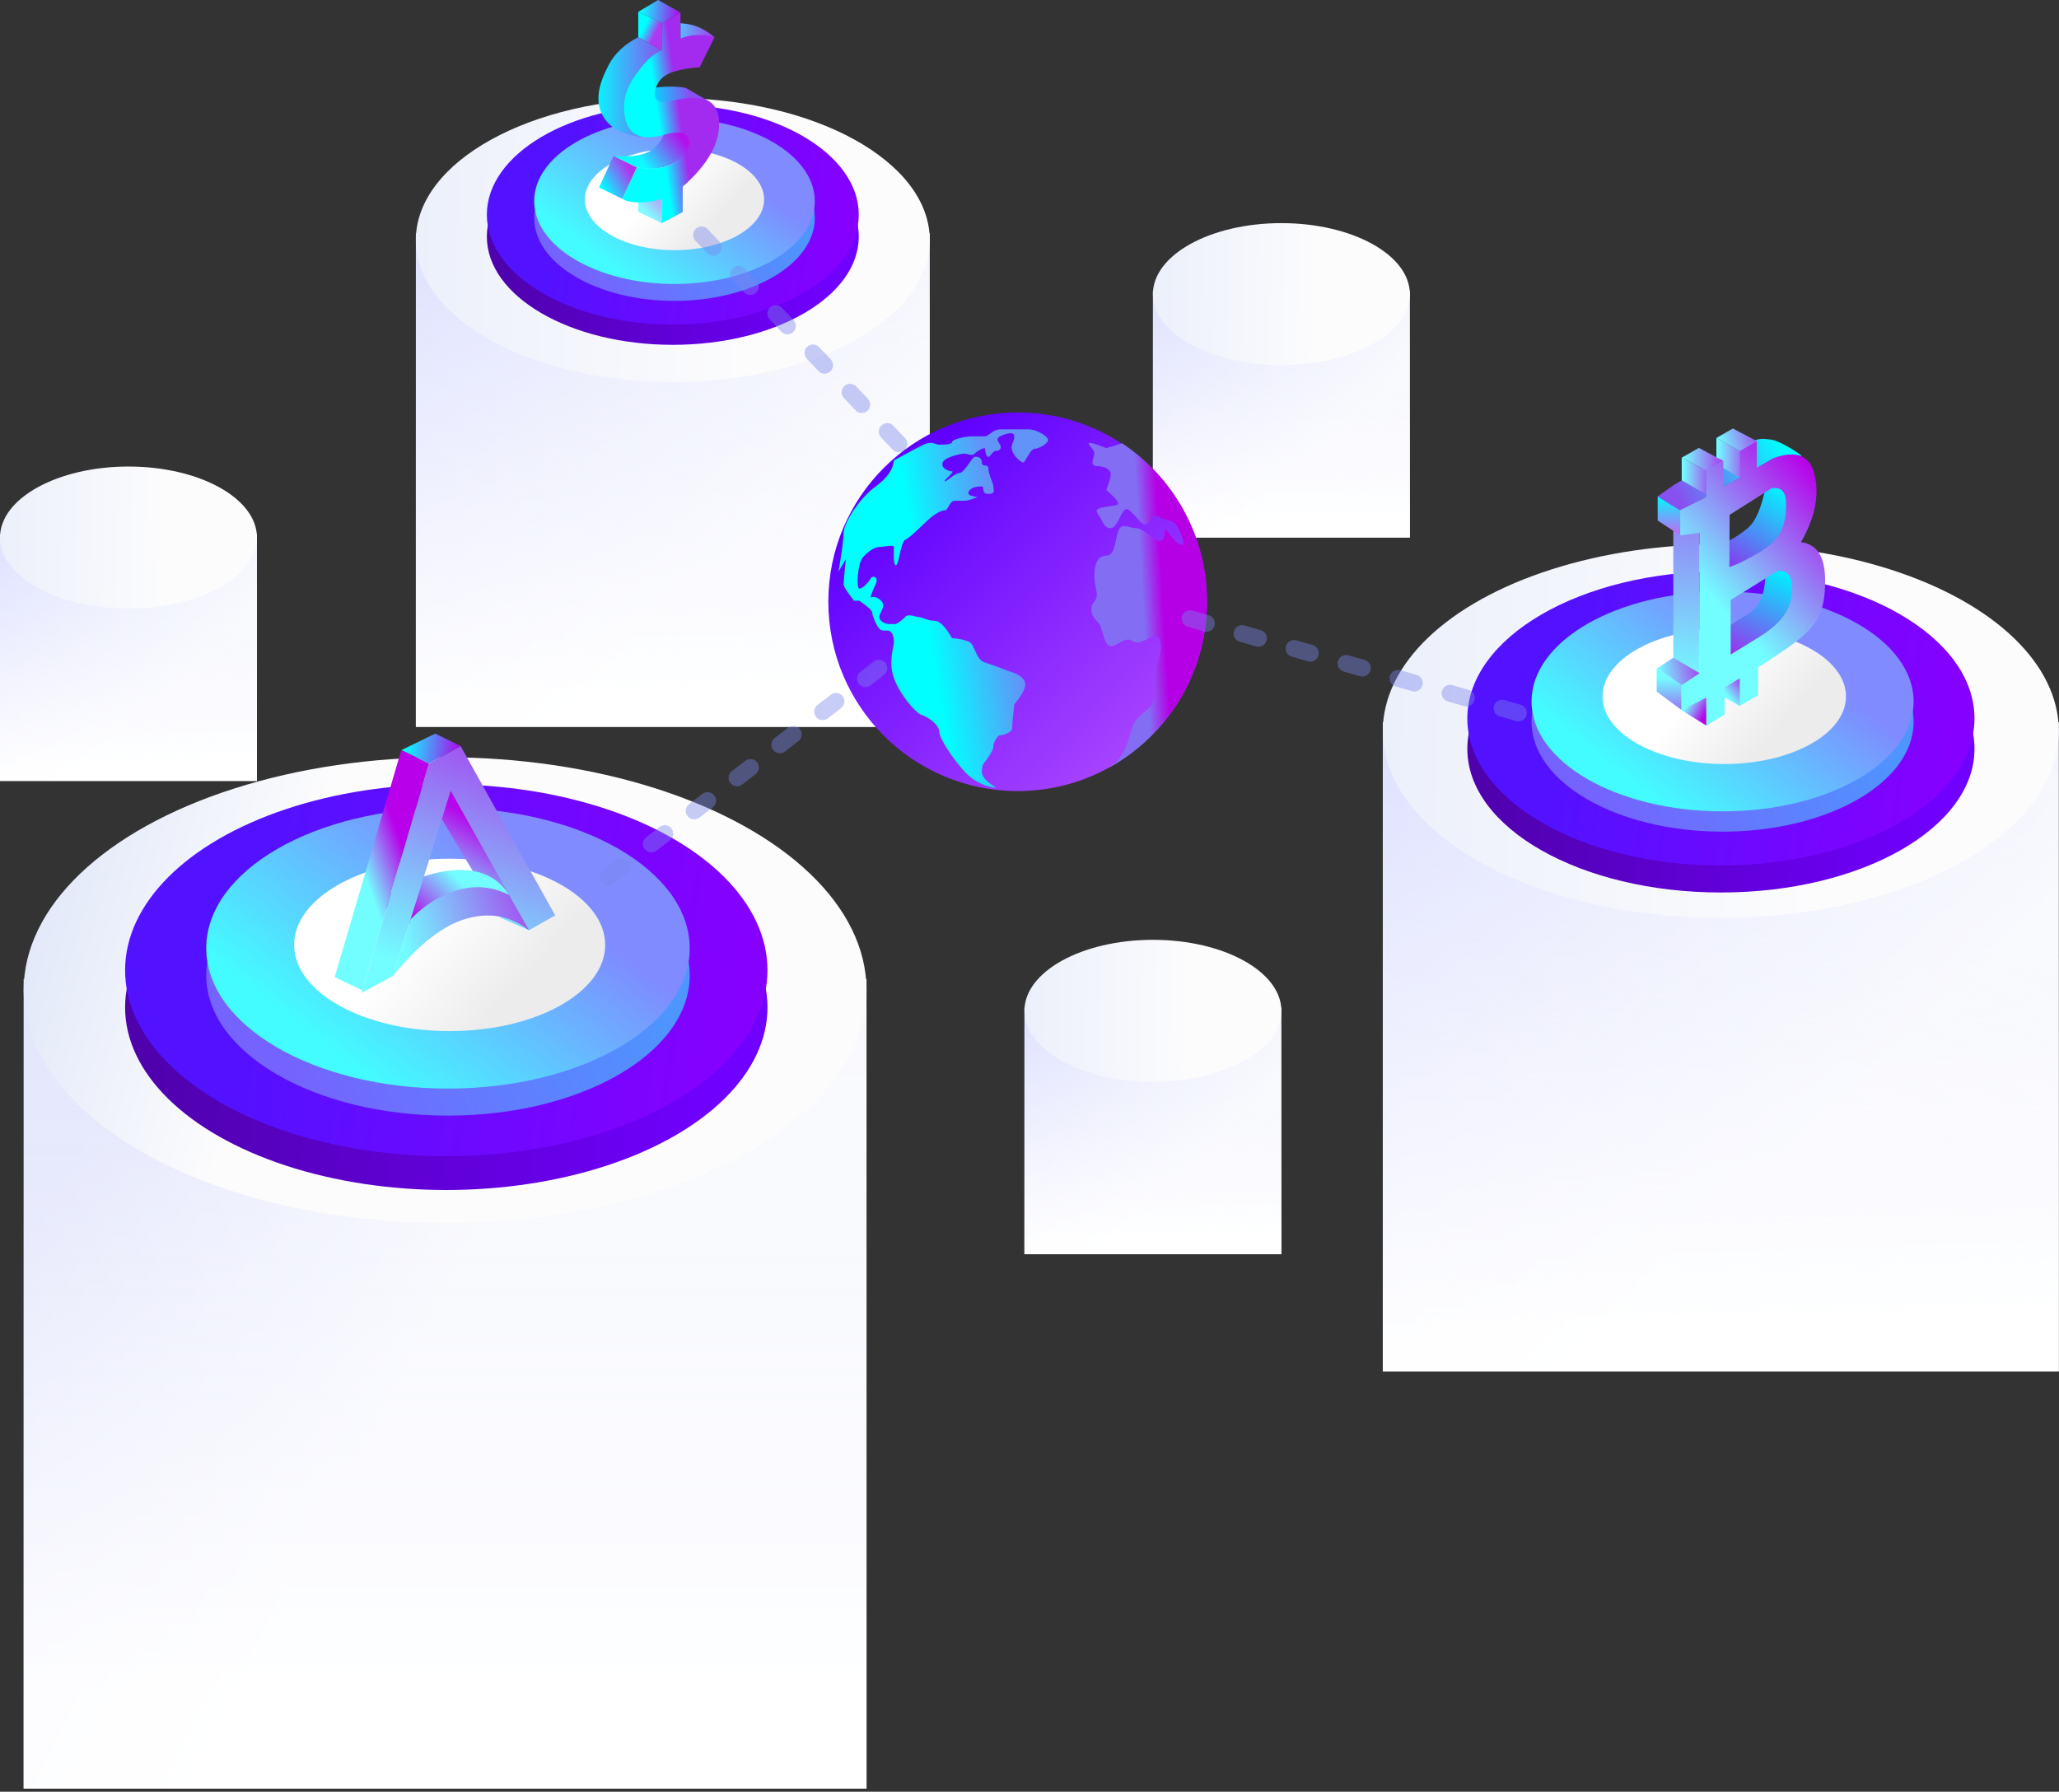 <?xml version="1.0" encoding="UTF-8"?>
<svg width="609px" height="530px" viewBox="0 0 609 530" version="1.1" xmlns="http://www.w3.org/2000/svg" xmlns:xlink="http://www.w3.org/1999/xlink">
    <rect x="0" y="0" width="609" height="530" fill="#333333" stroke="none"/>
    <!-- Generator: Sketch 59.1 (86144) - https://sketch.com -->
    <title>Group 73</title>
    <desc>Created with Sketch.</desc>
    <defs>
        <linearGradient x1="66.359%" y1="60.43%" x2="0%" y2="-7.232%" id="linearGradient-1">
            <stop stop-color="#FCFDFE" offset="0%"></stop>
            <stop stop-color="#DCDFFF" offset="100%"></stop>
        </linearGradient>
        <linearGradient x1="53.462%" y1="93.215%" x2="50%" y2="-4.084%" id="linearGradient-2">
            <stop stop-color="#FFFFFF" stop-opacity="0.854" offset="0%"></stop>
            <stop stop-color="#E8EAFD" stop-opacity="0" offset="100%"></stop>
        </linearGradient>
        <linearGradient x1="64.545%" y1="50.759%" x2="0%" y2="50%" id="linearGradient-3">
            <stop stop-color="#FCFCFD" offset="0%"></stop>
            <stop stop-color="#ECF0FB" offset="100%"></stop>
        </linearGradient>
        <linearGradient x1="66.359%" y1="60.43%" x2="0%" y2="-7.232%" id="linearGradient-4">
            <stop stop-color="#FCFDFE" offset="0%"></stop>
            <stop stop-color="#DCDFFF" offset="100%"></stop>
        </linearGradient>
        <linearGradient x1="53.462%" y1="93.215%" x2="50%" y2="-4.084%" id="linearGradient-5">
            <stop stop-color="#FFFFFF" stop-opacity="0.854" offset="0%"></stop>
            <stop stop-color="#E8EAFD" stop-opacity="0" offset="100%"></stop>
        </linearGradient>
        <linearGradient x1="64.545%" y1="50.759%" x2="0%" y2="50%" id="linearGradient-6">
            <stop stop-color="#FCFCFD" offset="0%"></stop>
            <stop stop-color="#ECF0FB" offset="100%"></stop>
        </linearGradient>
        <linearGradient x1="11.577%" y1="25.602%" x2="76.039%" y2="89.924%" id="linearGradient-7">
            <stop stop-color="#6001FF" offset="0%"></stop>
            <stop stop-color="#A541FF" offset="100%"></stop>
        </linearGradient>
        <linearGradient x1="44.404%" y1="40.97%" x2="61.079%" y2="38.254%" id="linearGradient-8">
            <stop stop-color="#836EF3" offset="0%"></stop>
            <stop stop-color="#B500E5" offset="100%"></stop>
        </linearGradient>
        <linearGradient x1="46.548%" y1="45.721%" x2="3.942%" y2="24.773%" id="linearGradient-9">
            <stop stop-color="#FCFDFE" offset="0%"></stop>
            <stop stop-color="#E2E5FC" offset="100%"></stop>
        </linearGradient>
        <linearGradient x1="53.462%" y1="88.14%" x2="53.462%" y2="-19.759%" id="linearGradient-10">
            <stop stop-color="#FFFFFF" stop-opacity="0.854" offset="0%"></stop>
            <stop stop-color="#E8EAFD" stop-opacity="0" offset="100%"></stop>
        </linearGradient>
        <linearGradient x1="72.563%" y1="50%" x2="-5.265%" y2="36.967%" id="linearGradient-11">
            <stop stop-color="#FCFCFD" offset="0%"></stop>
            <stop stop-color="#FCFCFD" offset="54.146%"></stop>
            <stop stop-color="#DEE5F9" offset="100%"></stop>
        </linearGradient>
        <linearGradient x1="66.359%" y1="60.43%" x2="0%" y2="-7.232%" id="linearGradient-12">
            <stop stop-color="#FCFDFE" offset="0%"></stop>
            <stop stop-color="#DCDFFF" offset="100%"></stop>
        </linearGradient>
        <linearGradient x1="53.462%" y1="93.215%" x2="50%" y2="-4.084%" id="linearGradient-13">
            <stop stop-color="#FFFFFF" stop-opacity="0.854" offset="0%"></stop>
            <stop stop-color="#E8EAFD" stop-opacity="0" offset="100%"></stop>
        </linearGradient>
        <linearGradient x1="64.545%" y1="50.759%" x2="0%" y2="50%" id="linearGradient-14">
            <stop stop-color="#FCFCFD" offset="0%"></stop>
            <stop stop-color="#ECF0FB" offset="100%"></stop>
        </linearGradient>
        <linearGradient x1="3.115%" y1="54.008%" x2="93.479%" y2="58.042%" id="linearGradient-15">
            <stop stop-color="#4F01AC" offset="0%"></stop>
            <stop stop-color="#7000FF" offset="100%"></stop>
        </linearGradient>
        <linearGradient x1="17.303%" y1="42.697%" x2="97.651%" y2="50%" id="linearGradient-16">
            <stop stop-color="#5212FF" offset="0%"></stop>
            <stop stop-color="#8600FF" offset="100%"></stop>
        </linearGradient>
        <linearGradient x1="90.724%" y1="37.578%" x2="9.342%" y2="60.069%" id="linearGradient-17">
            <stop stop-color="#4D96FF" offset="0%"></stop>
            <stop stop-color="#7563FF" offset="100%"></stop>
        </linearGradient>
        <linearGradient x1="74.556%" y1="35.928%" x2="19.342%" y2="78.803%" id="linearGradient-18">
            <stop stop-color="#7F8BFF" offset="0%"></stop>
            <stop stop-color="#43FCFF" offset="100%"></stop>
        </linearGradient>
        <linearGradient x1="42.556%" y1="37.625%" x2="80.516%" y2="57.143%" id="linearGradient-19">
            <stop stop-color="#FFFFFF" offset="0%"></stop>
            <stop stop-color="#ECECEC" offset="100%"></stop>
        </linearGradient>
        <linearGradient x1="3.115%" y1="53.802%" x2="93.479%" y2="57.629%" id="linearGradient-20">
            <stop stop-color="#4F01AC" offset="0%"></stop>
            <stop stop-color="#7000FF" offset="100%"></stop>
        </linearGradient>
        <linearGradient x1="17.303%" y1="42.964%" x2="97.651%" y2="50%" id="linearGradient-21">
            <stop stop-color="#5212FF" offset="0%"></stop>
            <stop stop-color="#8600FF" offset="100%"></stop>
        </linearGradient>
        <linearGradient x1="90.724%" y1="38.207%" x2="9.342%" y2="59.559%" id="linearGradient-22">
            <stop stop-color="#4D96FF" offset="0%"></stop>
            <stop stop-color="#7563FF" offset="100%"></stop>
        </linearGradient>
        <linearGradient x1="74.556%" y1="36.64%" x2="19.342%" y2="77.345%" id="linearGradient-23">
            <stop stop-color="#7F8BFF" offset="0%"></stop>
            <stop stop-color="#43FCFF" offset="100%"></stop>
        </linearGradient>
        <linearGradient x1="42.556%" y1="38.079%" x2="80.516%" y2="56.881%" id="linearGradient-24">
            <stop stop-color="#FFFFFF" offset="0%"></stop>
            <stop stop-color="#ECECEC" offset="100%"></stop>
        </linearGradient>
        <linearGradient x1="3.115%" y1="53.825%" x2="93.479%" y2="57.676%" id="linearGradient-25">
            <stop stop-color="#4F01AC" offset="0%"></stop>
            <stop stop-color="#7000FF" offset="100%"></stop>
        </linearGradient>
        <linearGradient x1="17.303%" y1="42.99%" x2="97.651%" y2="50%" id="linearGradient-26">
            <stop stop-color="#5212FF" offset="0%"></stop>
            <stop stop-color="#8600FF" offset="100%"></stop>
        </linearGradient>
        <linearGradient x1="90.724%" y1="37.993%" x2="9.342%" y2="59.733%" id="linearGradient-27">
            <stop stop-color="#4D96FF" offset="0%"></stop>
            <stop stop-color="#7563FF" offset="100%"></stop>
        </linearGradient>
        <linearGradient x1="74.556%" y1="36.398%" x2="19.342%" y2="77.841%" id="linearGradient-28">
            <stop stop-color="#7F8BFF" offset="0%"></stop>
            <stop stop-color="#43FCFF" offset="100%"></stop>
        </linearGradient>
        <linearGradient x1="42.556%" y1="38.131%" x2="80.516%" y2="56.851%" id="linearGradient-29">
            <stop stop-color="#FFFFFF" offset="0%"></stop>
            <stop stop-color="#ECECEC" offset="100%"></stop>
        </linearGradient>
        <linearGradient x1="5.713%" y1="47.126%" x2="94.363%" y2="52.844%" id="linearGradient-30">
            <stop stop-color="#08FFFF" offset="0%"></stop>
            <stop stop-color="#A713EC" offset="100%"></stop>
        </linearGradient>
        <linearGradient x1="31.39%" y1="33.628%" x2="68.61%" y2="62.739%" id="linearGradient-31">
            <stop stop-color="#00FFFF" offset="0%"></stop>
            <stop stop-color="#B038F0" offset="100%"></stop>
        </linearGradient>
        <linearGradient x1="-12.625%" y1="45.815%" x2="80.595%" y2="53.932%" id="linearGradient-32">
            <stop stop-color="#4FCAFD" offset="0%"></stop>
            <stop stop-color="#9553F0" offset="100%"></stop>
        </linearGradient>
        <linearGradient x1="112.119%" y1="57.658%" x2="0%" y2="57.658%" id="linearGradient-33">
            <stop stop-color="#9A3CEF" offset="0%"></stop>
            <stop stop-color="#00FFFF" offset="100%"></stop>
        </linearGradient>
        <linearGradient x1="72.178%" y1="48.554%" x2="17.338%" y2="50%" id="linearGradient-34">
            <stop stop-color="#894DF2" offset="0%"></stop>
            <stop stop-color="#00DBFE" offset="100%"></stop>
        </linearGradient>
        <linearGradient x1="78.381%" y1="29.091%" x2="10.897%" y2="76.349%" id="linearGradient-35">
            <stop stop-color="#B431EF" offset="0%"></stop>
            <stop stop-color="#00FEFF" offset="100%"></stop>
        </linearGradient>
        <linearGradient x1="64.879%" y1="30.657%" x2="36.201%" y2="72.716%" id="linearGradient-36">
            <stop stop-color="#AEB1FA" offset="0%"></stop>
            <stop stop-color="#82FBFF" offset="100%"></stop>
        </linearGradient>
        <linearGradient x1="90.966%" y1="38.744%" x2="28.215%" y2="61.256%" id="linearGradient-37">
            <stop stop-color="#B40FEC" offset="0%"></stop>
            <stop stop-color="#0DFAFF" offset="100%"></stop>
        </linearGradient>
        <linearGradient x1="62.482%" y1="57.206%" x2="41.789%" y2="63.404%" id="linearGradient-38">
            <stop stop-color="#A32AEF" offset="0%"></stop>
            <stop stop-color="#00FFFF" offset="100%"></stop>
        </linearGradient>
        <linearGradient x1="50.753%" y1="-18.403%" x2="49.569%" y2="92.155%" id="linearGradient-39">
            <stop stop-color="#A34BF0" offset="0%"></stop>
            <stop stop-color="#72FDFF" offset="100%"></stop>
        </linearGradient>
        <linearGradient x1="93.653%" y1="75.27%" x2="43.069%" y2="26.512%" id="linearGradient-40">
            <stop stop-color="#B800EA" offset="0%"></stop>
            <stop stop-color="#72FDFF" offset="100%"></stop>
        </linearGradient>
        <linearGradient x1="90.952%" y1="37.609%" x2="7.699%" y2="60.362%" id="linearGradient-41">
            <stop stop-color="#00FFFF" offset="0%"></stop>
            <stop stop-color="#8850F0" offset="100%"></stop>
        </linearGradient>
        <linearGradient x1="82.491%" y1="0%" x2="34.65%" y2="63.904%" id="linearGradient-42">
            <stop stop-color="#B800EA" offset="0%"></stop>
            <stop stop-color="#72FDFF" offset="100%"></stop>
        </linearGradient>
        <linearGradient x1="161.899%" y1="63.904%" x2="4.901%" y2="63.904%" id="linearGradient-43">
            <stop stop-color="#B800EA" offset="0%"></stop>
            <stop stop-color="#72FDFF" offset="100%"></stop>
        </linearGradient>
        <linearGradient x1="181.127%" y1="63.904%" x2="4.901%" y2="63.904%" id="linearGradient-44">
            <stop stop-color="#B800EA" offset="0%"></stop>
            <stop stop-color="#72FDFF" offset="100%"></stop>
        </linearGradient>
        <linearGradient x1="70.183%" y1="0%" x2="12.173%" y2="115.129%" id="linearGradient-45">
            <stop stop-color="#00F6FF" offset="0%"></stop>
            <stop stop-color="#A018EB" offset="100%"></stop>
        </linearGradient>
        <linearGradient x1="67.813%" y1="0%" x2="28.52%" y2="100%" id="linearGradient-46">
            <stop stop-color="#00EEFF" offset="0%"></stop>
            <stop stop-color="#9B30EE" offset="100%"></stop>
        </linearGradient>
        <linearGradient x1="74.959%" y1="0%" x2="38.209%" y2="63.904%" id="linearGradient-47">
            <stop stop-color="#B800EA" offset="0%"></stop>
            <stop stop-color="#72FDFF" offset="100%"></stop>
        </linearGradient>
        <linearGradient x1="126.531%" y1="63.904%" x2="4.901%" y2="63.904%" id="linearGradient-48">
            <stop stop-color="#B800EA" offset="0%"></stop>
            <stop stop-color="#72FDFF" offset="100%"></stop>
        </linearGradient>
        <linearGradient x1="145.463%" y1="34.733%" x2="4.901%" y2="54.245%" id="linearGradient-49">
            <stop stop-color="#B800EA" offset="0%"></stop>
            <stop stop-color="#72FDFF" offset="100%"></stop>
        </linearGradient>
        <linearGradient x1="50%" y1="0%" x2="50%" y2="90.374%" id="linearGradient-50">
            <stop stop-color="#00FAFF" offset="0%"></stop>
            <stop stop-color="#B572F5" offset="100%"></stop>
        </linearGradient>
        <linearGradient x1="134.233%" y1="37.205%" x2="4.901%" y2="55.616%" id="linearGradient-51">
            <stop stop-color="#B800EA" offset="0%"></stop>
            <stop stop-color="#72FDFF" offset="100%"></stop>
        </linearGradient>
        <linearGradient x1="50%" y1="166.665%" x2="50%" y2="22.988%" id="linearGradient-52">
            <stop stop-color="#B800EA" offset="0%"></stop>
            <stop stop-color="#72FDFF" offset="100%"></stop>
        </linearGradient>
        <linearGradient x1="74.968%" y1="28.706%" x2="37.81%" y2="39.461%" id="linearGradient-53">
            <stop stop-color="#6294F8" offset="0%"></stop>
            <stop stop-color="#00FFFF" offset="100%"></stop>
        </linearGradient>
        <linearGradient x1="79.828%" y1="0%" x2="48.008%" y2="91.69%" id="linearGradient-54">
            <stop stop-color="#B800EA" offset="0%"></stop>
            <stop stop-color="#B606EB" offset="44.622%"></stop>
            <stop stop-color="#72FDFF" offset="100%"></stop>
        </linearGradient>
        <linearGradient x1="18.817%" y1="67.741%" x2="72.995%" y2="41.778%" id="linearGradient-55">
            <stop stop-color="#B800EA" offset="0%"></stop>
            <stop stop-color="#72FDFF" offset="100%"></stop>
        </linearGradient>
        <linearGradient x1="70.532%" y1="-44.027%" x2="30.096%" y2="90.836%" id="linearGradient-56">
            <stop stop-color="#B800EA" offset="0%"></stop>
            <stop stop-color="#72FDFF" offset="100%"></stop>
        </linearGradient>
        <linearGradient x1="5.713%" y1="47.565%" x2="94.363%" y2="52.41%" id="linearGradient-57">
            <stop stop-color="#08FFFF" offset="0%"></stop>
            <stop stop-color="#A713EC" offset="100%"></stop>
        </linearGradient>
        <linearGradient x1="66.509%" y1="33.914%" x2="38.713%" y2="59.893%" id="linearGradient-58">
            <stop stop-color="#B800EA" offset="0%"></stop>
            <stop stop-color="#72FDFF" offset="100%"></stop>
        </linearGradient>
        <linearGradient x1="145.463%" y1="28.759%" x2="4.901%" y2="55.907%" id="linearGradient-59">
            <stop stop-color="#B800EA" offset="0%"></stop>
            <stop stop-color="#72FDFF" offset="100%"></stop>
        </linearGradient>
    </defs>
    <g id="Page-1" stroke="none" stroke-width="1" fill="none" fill-rule="evenodd">
        <g id="ACALA-Copy-4" transform="translate(-1071, -8127)">
            <g id="Group-73" transform="translate(1071, 8127)">
                <g id="Group-48" transform="translate(0, 138)">
                    <polygon id="Rectangle" fill="url(#linearGradient-1)" points="0 20 76 20 76 93 0 93"></polygon>
                    <polygon id="Rectangle" fill="url(#linearGradient-2)" points="0 20 76 20 76 93 0 93"></polygon>
                    <ellipse id="Oval" fill="url(#linearGradient-3)" cx="38" cy="21" rx="38" ry="21"></ellipse>
                </g>
                <g id="Group-48-Copy" transform="translate(341, 66)">
                    <polygon id="Rectangle" fill="url(#linearGradient-1)" points="0 20 76 20 76 93 0 93"></polygon>
                    <polygon id="Rectangle" fill="url(#linearGradient-2)" points="0 20 76 20 76 93 0 93"></polygon>
                    <ellipse id="Oval" fill="url(#linearGradient-3)" cx="38" cy="21" rx="38" ry="21"></ellipse>
                </g>
                <g id="Group-48-Copy-5" transform="translate(123, 29)">
                    <polygon id="Rectangle" fill="url(#linearGradient-4)" points="0 40 152 40 152 186 0 186"></polygon>
                    <polygon id="Rectangle" fill="url(#linearGradient-5)" points="0 40 152 40 152 186 0 186"></polygon>
                    <ellipse id="Oval" fill="url(#linearGradient-6)" cx="76" cy="42" rx="76" ry="42"></ellipse>
                </g>
                <circle id="Oval" fill="url(#linearGradient-7)" cx="301" cy="178" r="56"></circle>
                <path d="M322,131.173 C322,130.711 323.74,131.173 327.22,132.558 L327.22,132.558 L331.914,131.14 C347.032,141.185 357,158.386 357,177.92 C357,199.038 345.351,217.43 328.138,227 C328.063,226.94 328.185,226.803 328.54,226.584 C332.47,224.156 333.65,219.319 334.975,214.986 C336.3,210.654 341.555,210.318 341.555,205.418 C341.555,200.519 341.555,198.816 342.862,194.562 C344.17,190.309 342.862,188.048 341.555,188.048 C340.247,188.048 337.161,191.113 334.975,189.609 C332.789,188.106 330.739,191.113 328.54,191.113 C326.341,191.113 326.269,185.233 324.61,183.889 C322.951,182.544 322,179.856 323.672,177.887 C325.344,175.919 323.672,173.874 323.672,170.455 C323.672,167.036 324.61,164.368 327.22,164.368 C329.83,164.368 329.722,160.031 330.739,157.185 C331.756,154.34 333.65,156.232 336.005,156.232 C338.36,156.232 341.572,160.031 342.862,160.031 C344.152,160.031 344.524,159.202 344.524,157.185 C344.524,155.168 346.1,159.202 348.542,160.754 C350.894,162.247 350.02,159.426 348.697,156.562 L348.542,156.232 C347.136,153.262 344.928,154.358 342.862,152.882 C340.796,151.405 340.009,155.229 338.764,155.229 C337.519,155.229 335.492,151.829 333.65,150.695 C331.809,149.561 330.739,156.232 328.54,156.232 C326.341,156.232 326.37,154.21 324.61,151.829 C322.85,149.448 330.739,150.087 330.739,148.971 C330.739,147.926 327.646,145.319 327.259,144.998 L327.22,144.965 C327.22,144.965 328.54,141.483 328.54,140.328 C328.54,139.173 327.22,137.902 324.61,137.902 C322,137.902 323.672,135.228 323.672,134.125 C323.672,133.021 322,131.866 322,131.173 Z" id="Combined-Shape" fill="url(#linearGradient-8)"></path>
                <g id="Group-48-Copy-2" transform="translate(303, 278)">
                    <polygon id="Rectangle" fill="url(#linearGradient-1)" points="0 20 76 20 76 93 0 93"></polygon>
                    <polygon id="Rectangle" fill="url(#linearGradient-2)" points="0 20 76 20 76 93 0 93"></polygon>
                    <ellipse id="Oval" fill="url(#linearGradient-3)" cx="38" cy="21" rx="38" ry="21"></ellipse>
                </g>
                <g id="Group-48-Copy-3" transform="translate(7, 224)">
                    <polygon id="Rectangle" fill="url(#linearGradient-9)" points="0 65.603 249.292 65.603 249.292 305.054 0 305.054"></polygon>
                    <polygon id="Rectangle" fill="url(#linearGradient-10)" points="0 65.603 249.292 65.603 249.292 305.054 0 305.054"></polygon>
                    <ellipse id="Oval" fill="url(#linearGradient-11)" cx="124.646" cy="68.883" rx="124.646" ry="68.883"></ellipse>
                </g>
                <g id="Group-48-Copy-4" transform="translate(409, 161)">
                    <polygon id="Rectangle" fill="url(#linearGradient-12)" points="0 52.616 199.94 52.616 199.94 244.663 0 244.663"></polygon>
                    <polygon id="Rectangle" fill="url(#linearGradient-13)" points="0 52.616 199.94 52.616 199.94 244.663 0 244.663"></polygon>
                    <ellipse id="Oval" fill="url(#linearGradient-14)" cx="99.97" cy="55.246" rx="99.97" ry="55.246"></ellipse>
                </g>
                <g id="Group-49" transform="translate(144, 31)">
                    <ellipse id="Oval-Copy-14" fill="url(#linearGradient-15)" cx="55" cy="39" rx="55" ry="32"></ellipse>
                    <ellipse id="Oval" fill="url(#linearGradient-16)" cx="55" cy="32.5" rx="55" ry="32.5"></ellipse>
                    <ellipse id="Oval-Copy-15" fill="url(#linearGradient-17)" cx="55.5" cy="33.5" rx="41.5" ry="24.5"></ellipse>
                    <ellipse id="Oval" fill="url(#linearGradient-18)" cx="55.5" cy="28.5" rx="41.5" ry="24.5"></ellipse>
                    <ellipse id="Oval" fill="url(#linearGradient-19)" cx="55.5" cy="28" rx="26.5" ry="15"></ellipse>
                </g>
                <g id="Group-49-Copy-2" transform="translate(434, 169)">
                    <ellipse id="Oval-Copy-14" fill="url(#linearGradient-20)" cx="75" cy="52.5" rx="75" ry="42.5"></ellipse>
                    <ellipse id="Oval" fill="url(#linearGradient-21)" cx="75" cy="43.5" rx="75" ry="43.5"></ellipse>
                    <ellipse id="Oval-Copy-15" fill="url(#linearGradient-22)" cx="75.5" cy="44.5" rx="56.5" ry="32.5"></ellipse>
                    <ellipse id="Oval" fill="url(#linearGradient-23)" cx="75.5" cy="38.5" rx="56.5" ry="32.5"></ellipse>
                    <ellipse id="Oval" fill="url(#linearGradient-24)" cx="76" cy="37" rx="36" ry="20"></ellipse>
                </g>
                <g id="Group-49-Copy" transform="translate(37, 232)">
                    <ellipse id="Oval-Copy-14" fill="url(#linearGradient-25)" cx="95" cy="66" rx="95" ry="54"></ellipse>
                    <ellipse id="Oval" fill="url(#linearGradient-26)" cx="95" cy="55" rx="95" ry="55"></ellipse>
                    <ellipse id="Oval-Copy-15" fill="url(#linearGradient-27)" cx="95.5" cy="56.5" rx="71.5" ry="41.5"></ellipse>
                    <ellipse id="Oval" fill="url(#linearGradient-28)" cx="95.5" cy="48.5" rx="71.5" ry="41.5"></ellipse>
                    <ellipse id="Oval" fill="url(#linearGradient-29)" cx="96" cy="47.5" rx="46" ry="25.5"></ellipse>
                </g>
                <g id="Group-50" transform="translate(177, 0)">
                    <polygon id="Path-50" fill="url(#linearGradient-30)" points="24.268 3.707 18.7 6.868 11.782 3.498 17.658 4.54747351e-13"></polygon>
                    <polygon id="Path-51" fill="url(#linearGradient-31)" points="11.782 3.498 11.782 10.996 18.7 14.837 18.7 6.868"></polygon>
                    <path d="M24.268,11.447 L24.268,6.868 C26.545,7.009 28.525,7.488 30.208,8.304 C31.89,9.119 33.263,10.048 34.326,11.089 L27.739,10.552 L24.268,11.447 Z" id="Path-52" fill="url(#linearGradient-32)"></path>
                    <path d="M18.7,14.837 C12.21,19.289 8.722,24.323 8.235,29.938 C7.748,35.552 9.423,39.074 13.259,40.503 C7.658,40.018 3.791,38.136 1.659,34.857 C-1.54,29.938 0.423,24.233 3.047,19.2 C4.797,15.845 7.709,13.11 11.782,10.996 L18.7,14.837 Z" id="Path-53" fill="url(#linearGradient-33)"></path>
                    <path d="M33.023,30.189 L25.818,25.976 C23.229,25.504 20.007,25.504 16.152,25.976 C12.297,26.448 13.526,28.285 19.837,31.487 L31.572,30.993 L33.023,30.189 Z" id="Path-58" fill="url(#linearGradient-34)"></path>
                    <polygon id="Path-59" fill="url(#linearGradient-35)" points="11.394 49.505 4.476 46.135 0.17 55.457 7.087 58.827"></polygon>
                    <polygon id="Path-60" fill="url(#linearGradient-36)" points="11.782 62.637 18.7 66.006 18.7 58.827 11.782 54.967"></polygon>
                    <path d="M4.476,46.135 L11.394,49.505 C15.201,50.246 18.535,49.992 21.394,48.743 C25.682,46.871 28.486,42.59 27.118,40.503 C26.206,39.112 23.663,38.693 19.489,39.247 C18.963,41.246 17.666,42.985 15.598,44.464 C13.53,45.944 9.823,46.5 4.476,46.135 Z" id="Path-61" fill="url(#linearGradient-37)"></path>
                    <path d="M34.326,11.089 L29.922,19.919 C23.656,20.323 19.726,21.635 18.131,23.855 C15.738,27.185 16.047,30.715 20.164,30.086 C24.281,29.457 34.988,25.952 35.662,35.584 C36.112,42.006 32.532,48.551 24.923,55.22 L24.923,62.727 L18.7,66.006 L18.7,58.827 C16.696,59.52 14.521,59.866 12.176,59.866 C9.832,59.866 8.135,59.52 7.087,58.827 L11.394,49.505 C15.707,50.133 19.041,49.879 21.394,48.743 C24.923,47.04 27.731,43.252 26.564,40.797 C25.396,38.342 21.244,39.331 18.7,40.064 C16.156,40.797 9.673,41.835 8.071,35.584 C6.47,29.333 8.93,24.722 12.176,20.525 C14.341,17.726 16.515,15.83 18.7,14.837 L18.7,6.868 L24.268,3.707 L24.268,11.447 C25.773,10.744 27.658,10.393 29.922,10.393 C32.187,10.393 33.655,10.625 34.326,11.089 Z" id="Path-49" fill="url(#linearGradient-38)"></path>
                </g>
                <g id="Group-53" transform="translate(490, 126)">
                    <polygon id="Path-68" fill="url(#linearGradient-39)" points="4.922 17.55 4.922 76.638 12.715 81.073 12.715 22.05"></polygon>
                    <polygon id="Path-70-Copy-2" fill="url(#linearGradient-40)" points="7.407 75.934 7.407 84.112 14.696 88.628 14.696 79.733"></polygon>
                    <path d="M6.793,25.015 L0.296,20.852 L4.922,17.55 L5.465,17.229 C15.913,11.06 22.583,7.258 25.475,5.822 C29.888,3.632 30.531,3.613 33.753,4.023 C36.976,4.433 44.288,9.508 42.641,8.903 C41.542,8.501 38.71,8.832 34.145,9.898 L34.145,9.898 L12.715,22.05 L6.793,25.015 Z" id="Combined-Shape" fill="url(#linearGradient-41)"></path>
                    <polygon id="Path-70-Copy-3" fill="url(#linearGradient-42)" points="17.396 70.402 17.396 78.712 24.685 82.897 24.685 74.201"></polygon>
                    <polygon id="Path-70" fill="url(#linearGradient-43)" points="7.407 9.387 7.407 16.066 14.696 20.25 14.696 13.186"></polygon>
                    <polygon id="Path-70-Copy" fill="url(#linearGradient-44)" points="17.661 3.557 17.661 11.216 24.685 15.397 24.685 7.362"></polygon>
                    <path d="M32.179,18.355 C30.948,24.282 29.261,28.18 27.117,30.048 C24.972,31.916 22.478,33.494 19.633,34.783 L20.3,43.865 L33.11,36.677 L40.044,29.016 L40.044,17.55 L35.461,16.33 L32.179,18.355 Z" id="Path-73" fill="url(#linearGradient-45)"></path>
                    <path d="M32.13,43.738 C32.13,49.577 30.459,53.52 27.117,55.568 C23.775,57.616 21.28,59.194 19.633,60.303 L20.3,69.385 L33.11,62.197 L41.281,55.204 L41.281,43.738 L35.461,41.85 L32.13,43.738 Z" id="Path-73-Copy" fill="url(#linearGradient-46)"></path>
                    <path d="M35.913,42.797 L21.896,51.483 L21.896,67.612 C21.896,67.612 24.654,65.913 30.17,62.515 C38.444,57.418 40.044,52.94 40.044,47.854 C40.044,44.464 38.667,42.778 35.913,42.797 Z M34.206,18.416 L33.995,18.45 L21.578,26.283 L21.504,41.741 C24.106,40.859 27.362,39.225 31.27,36.839 C37.132,33.26 38.273,28.546 38.273,23.114 C38.273,19.584 36.917,18.017 34.206,18.416 Z M14.695,20.911 L14.696,13.204 L19.707,10.35 L19.707,18.032 L24.595,15.225 L24.596,7.354 L29.607,4.471 L29.607,12.346 L34.528,9.521 C41.428,7.023 45.521,8.787 46.808,14.812 C48.095,20.837 46.72,27.358 42.683,34.375 C47.444,34.943 49.825,38.739 49.825,45.764 C49.825,56.302 46.972,60.092 36.902,66.907 C34.74,68.371 32.438,69.864 29.996,71.387 L29.996,79.635 L24.596,82.789 L24.597,74.668 C23.14,75.532 21.64,76.406 20.097,77.288 L20.096,85.377 L14.696,88.628 L14.696,80.319 C14.042,80.679 13.382,81.04 12.715,81.403 L12.715,81.389 L7.316,84.014 L7.316,76.649 L12.715,73.145 L12.715,31.632 L6.793,32.366 L6.793,25.015 L12.715,22.05 L14.695,20.911 Z" id="Combined-Shape" fill="url(#linearGradient-47)"></path>
                    <polygon id="Path-69" fill="url(#linearGradient-48)" points="14.711 13.186 7.407 9.387 12.483 6.482 19.722 10.35"></polygon>
                    <polygon id="Path-69-Copy" fill="url(#linearGradient-49)" points="24.611 7.362 17.661 3.557 22.532 0.753 29.622 4.473"></polygon>
                    <polygon id="Path-67" fill="url(#linearGradient-50)" points="0.296 20.852 0.296 27.973 6.97 32.366 6.97 25.04"></polygon>
                    <polygon id="Path-66" fill="url(#linearGradient-51)" points="7.407 76.649 0 71.775 4.922 68.568 12.715 73.145"></polygon>
                    <polygon id="Path-67" fill="url(#linearGradient-52)" points="4.90026034e-12 71.775 0 78.558 7.316 84.014 7.316 76.649"></polygon>
                </g>
                <path d="M264.393,136.207 C264.162,138.864 262.359,141.427 258.986,143.897 C253.925,147.602 249.512,154.906 249.512,157.642 C249.512,159.466 249.008,163.283 248,169.093 L250.169,165.431 C249.731,169.751 249.512,172.218 249.512,172.833 C249.512,173.447 250.536,175.071 252.584,177.705 L254.172,177.705 C256.713,179.454 257.983,180.624 257.983,181.215 C257.983,182.102 259.233,185.057 260.076,185.966 C260.919,186.874 262.018,186.339 262.93,186.606 C263.843,186.874 264.393,188.12 264.393,189.823 C264.393,191.525 262.679,195.754 264.393,200.559 C266.107,205.363 270.81,210.927 272.564,211.457 C274.317,211.987 277.835,214.349 277.835,216.57 C277.835,218.791 284.042,227.775 287.531,230.257 C289.857,231.912 292.227,232.826 294.64,233 C291.815,231.26 290.402,229.699 290.402,228.317 C290.402,226.934 290.718,225.939 291.349,225.333 C292.989,223.181 293.808,221.677 293.808,220.82 C293.808,219.535 295.102,217.491 295.794,217.491 C296.485,217.491 299.383,216.848 299.383,215.303 C299.383,214.272 299.59,211.966 300.003,208.383 C302.159,205.735 303.236,203.769 303.236,202.485 C303.236,200.559 301.01,199.364 299.383,198.874 C297.757,198.384 294.299,196.856 291.349,195.976 C288.4,195.096 288.519,190.677 286.584,189.823 C285.294,189.253 283.628,188.9 281.587,188.762 C279.591,185.345 277.896,183.637 276.501,183.637 C274.408,183.637 272.608,182.515 271.708,182.515 C270.808,182.515 268.737,181.393 267.711,182.515 C267.026,183.263 266.113,183.959 264.97,184.603 C264.248,184.603 263.569,184.603 262.93,184.603 C261.973,184.603 260.076,183.815 260.076,182.515 C260.076,181.215 262.24,179.286 260.613,177.705 C259.528,176.652 258.483,176.333 257.479,176.75 C257.756,175.659 258.259,174.353 258.986,172.833 C260.076,170.552 258.029,170.078 257.479,171.172 C256.929,172.266 255.119,174.124 254.172,174.124 C253.225,174.124 253.609,166.789 255.184,164.913 C256.759,163.038 258.838,161.791 260.076,161.791 C261.314,161.791 264.393,161.033 264.393,161.791 C264.393,162.55 264.098,167.19 264.97,167.19 C265.842,167.19 266.462,160.171 267.711,159.69 C268.959,159.21 272.678,155.465 274.589,153.717 C276.501,151.969 278.473,150.946 279.477,150.946 C280.481,150.946 280.754,148.129 282.454,148.129 C284.155,148.129 283.893,148.129 285.238,148.129 C286.135,148.129 287.425,147.753 289.108,146.999 C286.793,146.746 285.952,146.166 286.584,145.259 C287.531,143.897 289.454,143.897 290.402,143.897 C291.349,143.897 290.033,146.096 292.337,146.096 C294.64,146.096 293.808,144.876 293.808,143.897 C293.808,142.918 292.337,140.232 292.337,138.605 C292.337,136.979 290.402,138.411 290.402,136.805 C290.402,135.198 289.056,135.045 288.294,135.122 C287.531,135.198 285.181,139.907 283.818,139.907 C282.454,139.907 280.145,142.367 279.477,142.367 C278.809,142.367 282.575,139.423 281.587,139.423 C280.599,139.423 278.175,138.488 278.826,136.805 C279.477,135.122 284.376,134.179 285.238,134.179 C286.1,134.179 287.48,134.997 288.294,134.179 C289.108,133.361 291.349,132.126 291.349,132.744 C291.349,133.361 291.654,135.122 292.337,135.122 C293.02,135.122 293.487,133.369 294.64,133.369 C295.794,133.369 296.353,132.44 295.794,131.527 C295.235,130.613 294.437,129.74 295.794,129.071 C297.151,128.401 300.003,127.368 300.003,129.071 C300.003,130.774 298.763,131.615 299.383,133.369 C300.003,135.122 302.013,136.805 302.625,136.805 C303.236,136.805 304.79,132.744 306.011,132.744 C307.233,132.744 310,131.219 310,130.145 C310,129.071 306.563,127 304.282,127 C302.001,127 297.78,127 295.794,127 C293.808,127 292.297,129.071 291.349,129.071 C290.402,129.071 289.824,129.071 287.531,129.071 C285.238,129.071 281.587,130.008 281.587,130.767 C281.587,131.527 279.169,131.527 277.835,131.527 C276.501,131.527 275.726,130.31 273.173,131.527 C271.471,132.338 268.545,133.898 264.393,136.207 Z" id="Path-75" fill="url(#linearGradient-53)"></path>
                <line x1="207.5" y1="69.5" x2="268.925" y2="134.55" id="Path-81" stroke-opacity="0.412" stroke="#7B86EC" stroke-width="5" stroke-linecap="round" stroke-linejoin="round" stroke-dasharray="5,11"></line>
                <line x1="180" y1="259.425" x2="262.905" y2="195.385" id="Path-81-Copy" stroke-opacity="0.412" stroke="#7B86EC" stroke-width="5" stroke-linecap="round" stroke-linejoin="round" stroke-dasharray="5,11"></line>
                <line x1="352" y1="183" x2="453" y2="212" id="Path-81-Copy-2" stroke-opacity="0.412" stroke="#7B86EC" stroke-width="5" stroke-linecap="round" stroke-linejoin="round" stroke-dasharray="5,11"></line>
                <g id="Group-29" transform="translate(99, 217)">
                    <polygon id="Path-78" fill="url(#linearGradient-54)" points="57.479 58.164 49.07 54.49 31.108 24.342 32.01 13.232 38.458 10.86 57.55 52.882"></polygon>
                    <path d="M24.676,58.164 L12.736,49.787 C20.252,44.074 27.752,40.949 35.237,40.411 C42.721,39.872 48.15,42.307 51.524,47.714 L24.676,58.164 Z" id="Path-80" fill="url(#linearGradient-55)"></path>
                    <polygon id="Path-74" fill="url(#linearGradient-56)" points="37.224 3.662 27.853 8.87 7.964 76.689 17.259 71.644 34.287 16.901 57.479 58.164 65.213 53.775"></polygon>
                    <polygon id="Path-50" fill="url(#linearGradient-57)" points="37.224 3.662 27.853 8.87 19.704 4.9 29.729 -5.99520433e-13"></polygon>
                    <polygon id="Path-77" fill="url(#linearGradient-58)" points="19.704 4.853 1.82443226e-13 72.024 8.17 75.969 27.853 8.87"></polygon>
                    <path d="M17.259,71.644 C24.799,62.355 32.02,56.723 38.924,54.749 C45.828,52.774 52.013,53.913 57.479,58.164 L51.524,47.714 C46.727,45.29 41.749,44.794 36.588,46.228 C31.428,47.662 26.722,50.555 22.471,54.909 L17.259,71.644 Z" id="Path-79" fill="url(#linearGradient-59)"></path>
                </g>
            </g>
        </g>
    </g>
</svg>